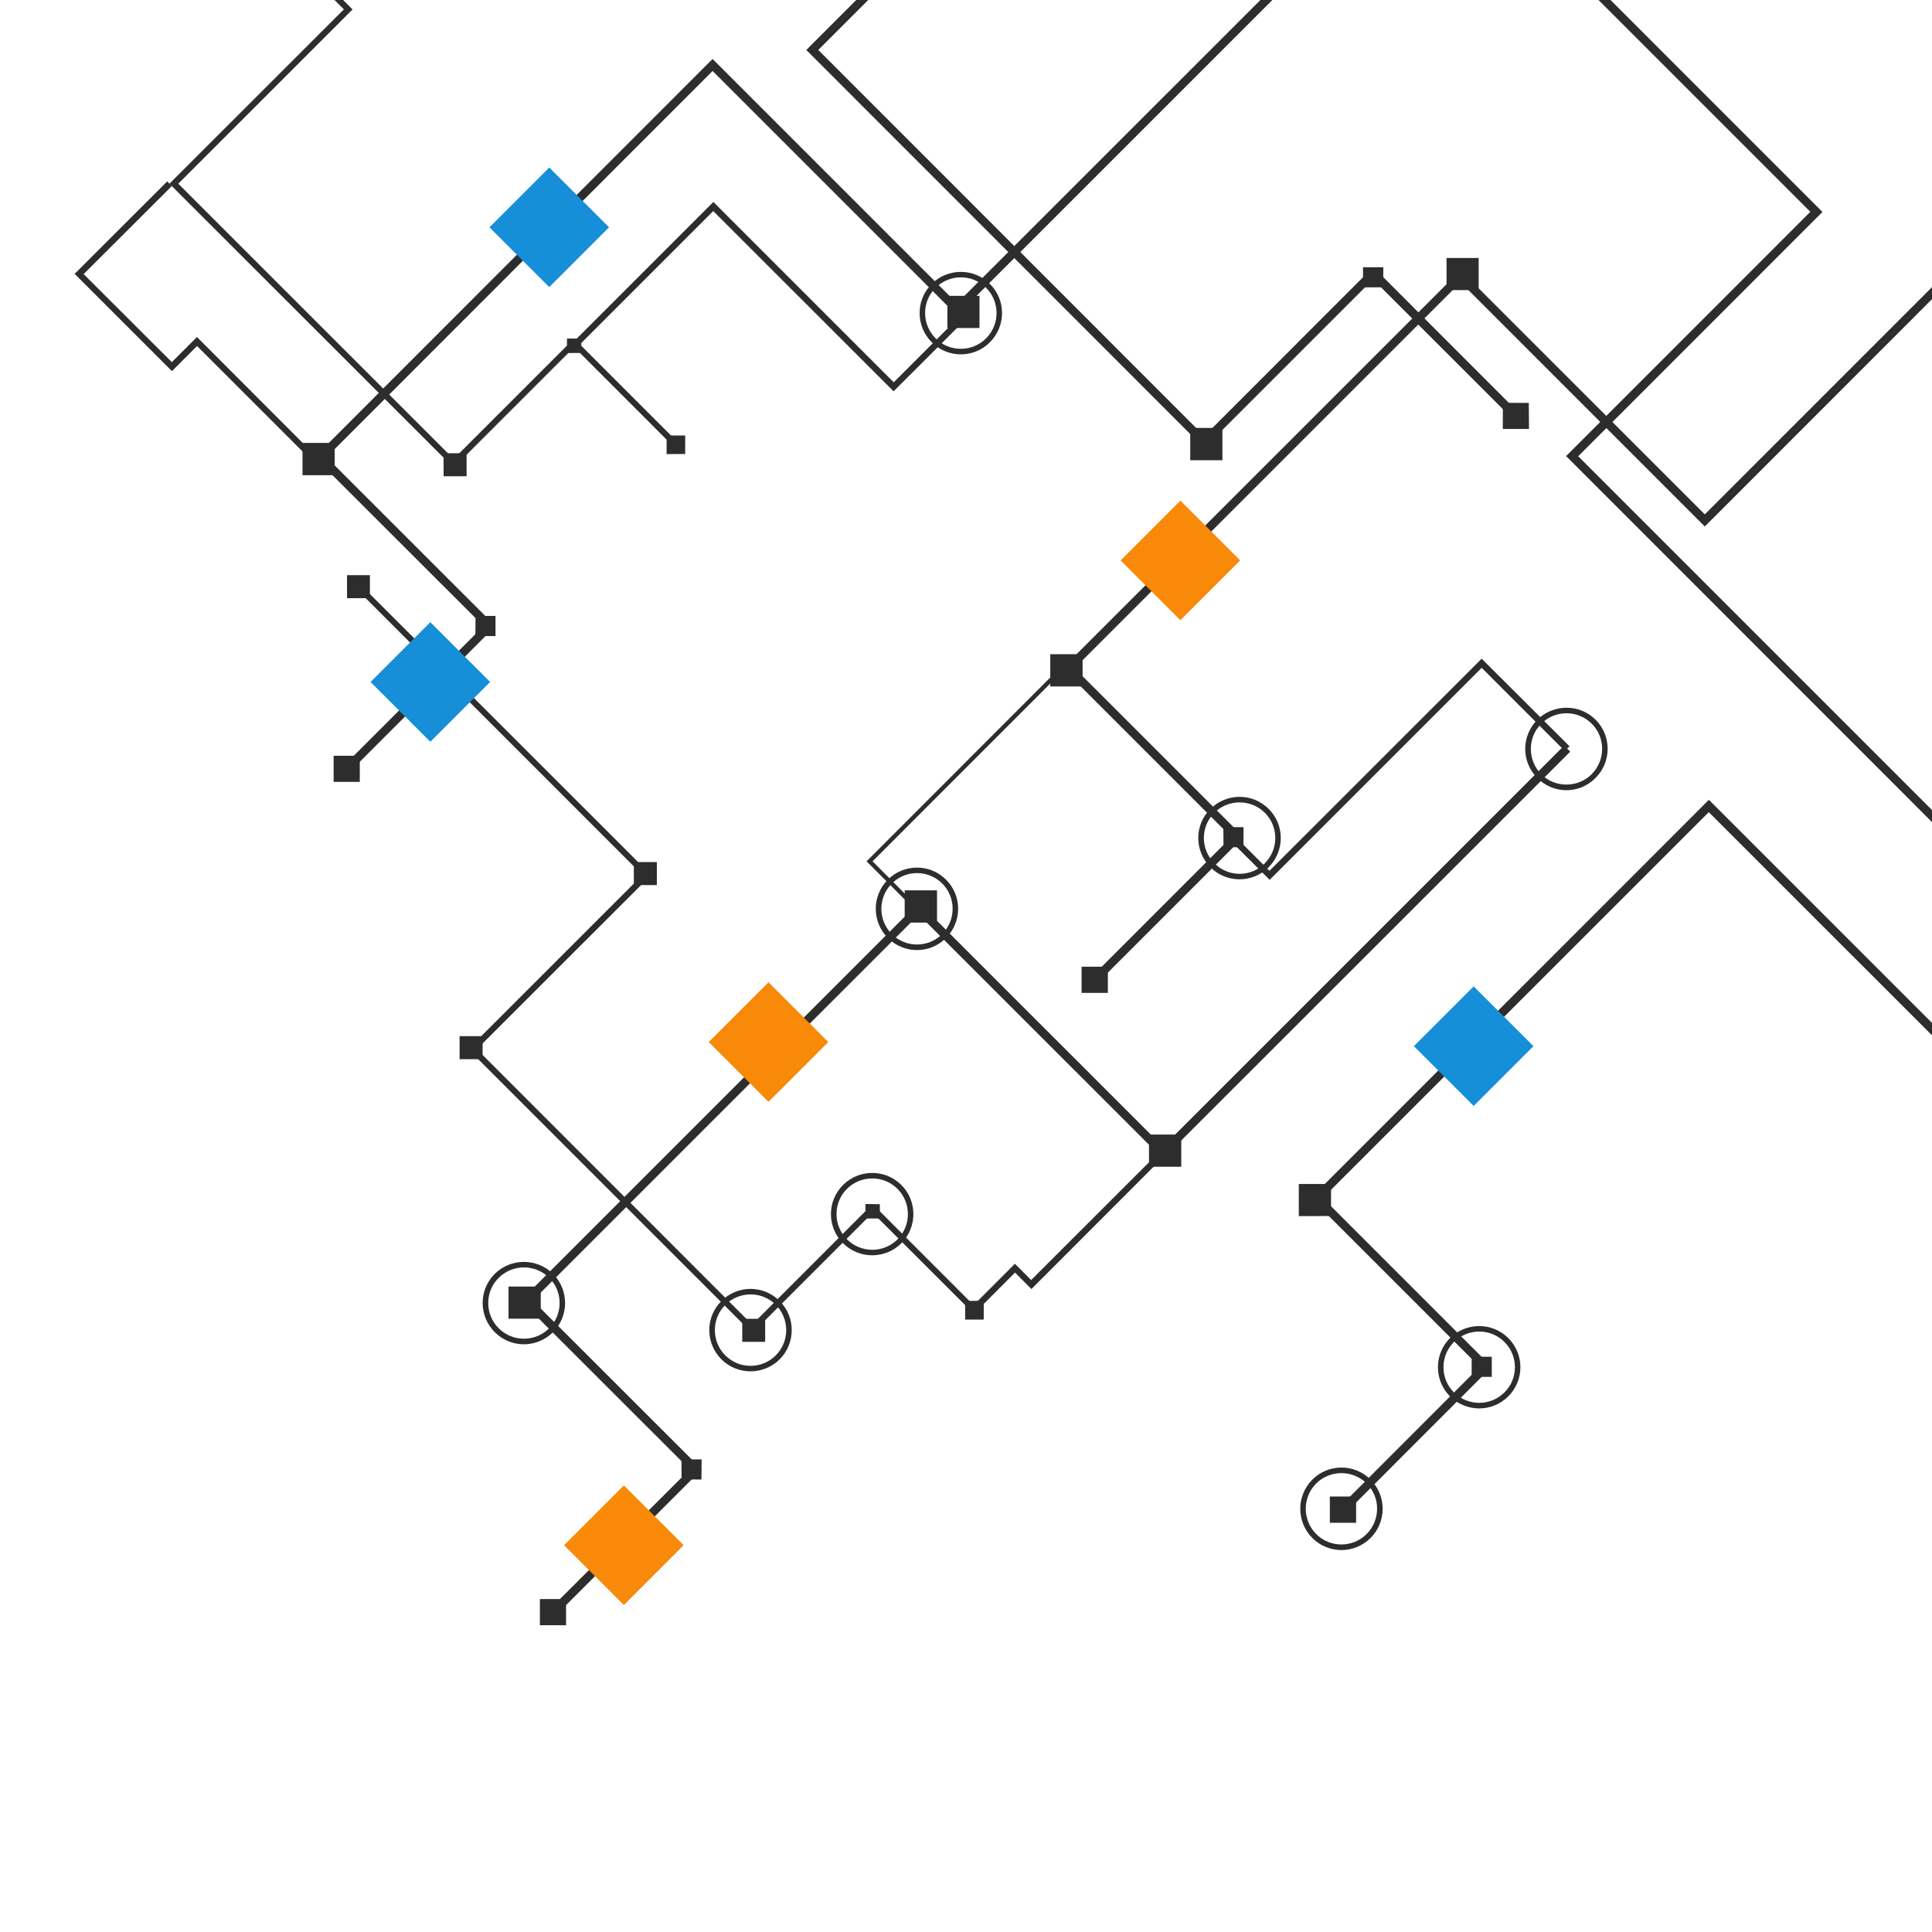 <?xml version="1.0" encoding="UTF-8" standalone="no"?>
<!-- Created with Inkscape (http://www.inkscape.org/) -->

<svg
   xmlns:dc="http://purl.org/dc/elements/1.1/"
   xmlns:cc="http://creativecommons.org/ns#"
   xmlns:rdf="http://www.w3.org/1999/02/22-rdf-syntax-ns#"
   xmlns:svg="http://www.w3.org/2000/svg"
   xmlns="http://www.w3.org/2000/svg"
   xmlns:sodipodi="http://sodipodi.sourceforge.net/DTD/sodipodi-0.dtd"
   xmlns:inkscape="http://www.inkscape.org/namespaces/inkscape"
   width="200"
   height="200"
   viewBox="0 0 200 200"
   id="svg5663"
   version="1.1"
   inkscape:version="0.91 r13725"
   sodipodi:docname="logo-background-right.svg">
  <defs
     id="defs5665" />
  <sodipodi:namedview
     id="base"
     pagecolor="#ffffff"
     bordercolor="#666666"
     borderopacity="1.0"
     inkscape:pageopacity="0.0"
     inkscape:pageshadow="2"
     inkscape:zoom="1.979899"
     inkscape:cx="100.69215"
     inkscape:cy="122.70982"
     inkscape:document-units="px"
     inkscape:current-layer="layer1"
     showgrid="false"
     units="px"
     inkscape:window-width="949"
     inkscape:window-height="666"
     inkscape:window-x="417"
     inkscape:window-y="33"
     inkscape:window-maximized="0" />
  <g
     inkscape:label="Layer 1"
     inkscape:groupmode="layer"
     id="layer1"
     transform="translate(0,-852.362)">
    <path
       inkscape:connector-curvature="0"
       id="path922"
       style="fill:#2e2d2d;fill-opacity:1;fill-rule:nonzero;stroke:none"
       d="m 203.332,940.8 -41.208,-41.224 25.283,-25.288 -41.518,-41.52 0.62,-0.62 42.151,42.156 -25.283,25.288 39.955,39.955 17.488,-17.495 15.293,15.304 -0.62,0.622 -14.673,-14.667 -17.488,17.49" />
    <path
       inkscape:connector-curvature="0"
       id="path924"
       style="fill:#2e2d2d;fill-opacity:1;fill-rule:nonzero;stroke:none"
       d="m 124.665,898.747 -41.198,-41.213 25.288,-25.283 -41.55,-41.524 0.637,-0.632 42.151,42.156 -25.284,25.283 39.955,39.971 17.488,-17.495 15.293,15.304 -0.631,0.637 -14.682,-14.673 -17.469,17.469" />
    <path
       inkscape:connector-curvature="0"
       id="path926"
       style="fill:#2e2d2d;fill-opacity:1;fill-rule:nonzero;stroke:none"
       d="m 158.285,896.769 -2.718,0 0.011,-2.709 2.683,0.011 0.021,2.698" />
    <path
       inkscape:connector-curvature="0"
       id="path928"
       style="fill:#2e2d2d;fill-opacity:1;fill-rule:nonzero;stroke:none"
       d="m 123.214,900.006 3.33,0 0,-3.346 -3.33,0 0,3.346 z" />
    <path
       inkscape:connector-curvature="0"
       id="path930"
       style="fill:#2e2d2d;fill-opacity:1;fill-rule:nonzero;stroke:none"
       d="m 143.194,882.108 -2.087,0 -0.011,-2.081 2.101,0 0,2.081" />
    <path
       inkscape:connector-curvature="0"
       id="path932"
       style="fill:#2e2d2d;fill-opacity:1;fill-rule:nonzero;stroke:none"
       d="m 113.417,954.317 -0.622,-0.622 14.676,-14.682 -17.478,-17.478 41.203,-41.199 25.283,25.274 41.518,-41.524 0.622,0.62 -42.14,42.156 -25.283,-25.283 -39.955,39.955 17.479,17.478 -15.304,15.304" />
    <path
       inkscape:connector-curvature="0"
       id="path934"
       style="fill:#2e2d2d;fill-opacity:1;fill-rule:nonzero;stroke:none"
       d="m 111.966,955.145 2.719,0 0,-2.709 -2.719,0 0,2.709 z" />
    <path
       inkscape:connector-curvature="0"
       id="path936"
       style="fill:#2e2d2d;fill-opacity:1;fill-rule:nonzero;stroke:none"
       d="m 149.746,882.393 3.325,0 0,-3.325 -3.325,0 0,3.325 z" />
    <path
       inkscape:connector-curvature="0"
       id="path938"
       style="fill:#2e2d2d;fill-opacity:1;fill-rule:nonzero;stroke:none"
       d="m 108.724,923.424 3.346,0 0,-3.34 -3.346,0 0,3.34 z" />
    <path
       inkscape:connector-curvature="0"
       id="path940"
       style="fill:#2e2d2d;fill-opacity:1;fill-rule:nonzero;stroke:none"
       d="m 126.659,940.059 -0.021,-2.071 2.088,0 0,2.087 -2.062,-0.021" />
    <path
       inkscape:connector-curvature="0"
       id="path942"
       style="fill:#2e2d2d;fill-opacity:1;fill-rule:nonzero;stroke:none"
       d="m 36.003,932.462 -0.622,-0.622 14.672,-14.666 -17.495,-17.479 41.208,-41.229 25.299,25.299 41.514,-41.502 0.622,0.615 -42.136,42.131 -25.299,-25.299 -39.965,39.986 17.488,17.479 -15.288,15.288" />
    <path
       inkscape:connector-curvature="0"
       id="path944"
       style="fill:#2e2d2d;fill-opacity:1;fill-rule:nonzero;stroke:none"
       d="m 98.071,886.318 3.325,0 0,-3.33 -3.325,0 0,3.33 z" />
    <path
       inkscape:connector-curvature="0"
       id="path946"
       style="fill:#2e2d2d;fill-opacity:1;fill-rule:nonzero;stroke:none"
       d="m 34.536,933.301 2.709,0 0,-2.703 -2.709,0 0,2.703 z" />
    <path
       inkscape:connector-curvature="0"
       id="path948"
       style="fill:#2e2d2d;fill-opacity:1;fill-rule:nonzero;stroke:none"
       d="m 31.316,901.554 3.33,0 0,-3.34 -3.33,0 0,3.34 z" />
    <path
       inkscape:connector-curvature="0"
       id="path950"
       style="fill:#2e2d2d;fill-opacity:1;fill-rule:nonzero;stroke:none"
       d="m 49.209,918.205 0.021,-2.081 2.066,0 0,2.081 -2.081,0" />
    <path
       inkscape:connector-curvature="0"
       id="path952"
       style="fill:#2e2d2d;fill-opacity:1;fill-rule:nonzero;stroke:none"
       d="m 139.124,1009.16 -0.622,-0.62 14.672,-14.683 -17.479,-17.478 41.208,-41.224 25.299,25.299 41.514,-41.509 0.622,0.622 -42.156,42.156 -25.289,-25.288 -39.954,39.945 17.478,17.478 -15.293,15.304" />
    <path
       inkscape:connector-curvature="0"
       id="path954"
       style="fill:#2e2d2d;fill-opacity:1;fill-rule:nonzero;stroke:none"
       d="m 137.664,1010 2.719,0 0,-2.719 -2.719,0 0,2.719 z" />
    <path
       inkscape:connector-curvature="0"
       id="path956"
       style="fill:#2e2d2d;fill-opacity:1;fill-rule:nonzero;stroke:none"
       d="m 134.453,978.254 0,-3.325 3.34,0 -0.011,3.314 -3.325,0.011" />
    <path
       inkscape:connector-curvature="0"
       id="path958"
       style="fill:#2e2d2d;fill-opacity:1;fill-rule:nonzero;stroke:none"
       d="m 152.346,994.894 2.082,0 0,-2.082 -2.082,0 0,2.082 z" />
    <path
       inkscape:connector-curvature="0"
       id="path960"
       style="fill:#2e2d2d;fill-opacity:1;fill-rule:nonzero;stroke:none"
       d="m 57.329,1019.793 -0.627,-0.637 14.698,-14.682 -17.489,-17.478 41.198,-41.199 25.283,25.274 41.525,-41.524 0.631,0.626 -42.156,42.14 -25.283,-25.272 -39.961,39.955 17.495,17.478 -15.314,15.319" />
    <path
       inkscape:connector-curvature="0"
       id="path962"
       style="fill:#2e2d2d;fill-opacity:1;fill-rule:nonzero;stroke:none"
       d="m 118.943,973.141 3.34,0 0,-3.33 -3.34,0 0,3.33 z" />
    <path
       inkscape:connector-curvature="0"
       id="path964"
       style="fill:#2e2d2d;fill-opacity:1;fill-rule:nonzero;stroke:none"
       d="m 55.889,1020.606 2.709,0 0,-2.709 -2.709,0 0,2.709 z" />
    <path
       inkscape:connector-curvature="0"
       id="path966"
       style="fill:#2e2d2d;fill-opacity:1;fill-rule:nonzero;stroke:none"
       d="m 93.653,947.869 3.346,0 0,-3.34 -3.346,0 0,3.34 z" />
    <path
       inkscape:connector-curvature="0"
       id="path968"
       style="fill:#2e2d2d;fill-opacity:1;fill-rule:nonzero;stroke:none"
       d="m 52.643,988.871 3.335,0 0,-3.325 -3.335,0 0,3.325 z" />
    <path
       inkscape:connector-curvature="0"
       id="path970"
       style="fill:#2e2d2d;fill-opacity:1;fill-rule:nonzero;stroke:none"
       d="m 70.555,1005.509 -0.009,-2.071 2.087,0 -0.021,2.082 -2.062,-0.011" />
    <path
       inkscape:connector-curvature="0"
       id="path1000"
       style="fill:#2e2d2d;fill-opacity:1;fill-rule:nonzero;stroke:none"
       d="m 70.338,898.318 -0.44,0.445 -10.46,-10.467 -12.481,12.481 -29.417,-29.399 18.059,-18.049 -29.608,-29.613 0.44,-0.435 30.064,30.058 -18.037,18.039 28.499,28.494 12.47,-12.466 10.911,10.913" />
    <path
       inkscape:connector-curvature="0"
       id="path1002"
       style="fill:#2e2d2d;fill-opacity:1;fill-rule:nonzero;stroke:none"
       d="m 70.935,899.359 -1.932,0.011 0.011,-1.926 1.917,0 0,1.916" />
    <path
       inkscape:connector-curvature="0"
       id="path1004"
       style="fill:#2e2d2d;fill-opacity:1;fill-rule:nonzero;stroke:none"
       d="m 45.92,901.663 2.382,0 0,-2.382 -2.382,0 0,2.382 z" />
    <path
       inkscape:connector-curvature="0"
       id="path1006"
       style="fill:#2e2d2d;fill-opacity:1;fill-rule:nonzero;stroke:none"
       d="m 60.172,888.897 -1.486,0.011 0.011,-1.502 1.476,0.011 0,1.481" />
    <path
       inkscape:connector-curvature="0"
       id="path1008"
       style="fill:#2e2d2d;fill-opacity:1;fill-rule:nonzero;stroke:none"
       d="m 101.246,987.928 -0.43,0.44 -10.478,-10.462 -12.465,12.465 -29.406,-29.399 18.039,-18.033 -29.607,-29.613 0.424,-0.44 30.079,30.064 -18.039,18.023 28.494,28.51 12.47,-12.481 10.918,10.927" />
    <path
       inkscape:connector-curvature="0"
       id="path1010"
       style="fill:#2e2d2d;fill-opacity:1;fill-rule:nonzero;stroke:none"
       d="m 35.924,914.284 2.367,0 0,-2.382 -2.367,0 0,2.382 z" />
    <path
       inkscape:connector-curvature="0"
       id="path1012"
       style="fill:#2e2d2d;fill-opacity:1;fill-rule:nonzero;stroke:none"
       d="m 65.615,943.985 2.382,0 0,-2.382 -2.382,0 0,2.382 z" />
    <path
       inkscape:connector-curvature="0"
       id="path1014"
       style="fill:#2e2d2d;fill-opacity:1;fill-rule:nonzero;stroke:none"
       d="m 101.836,988.963 -1.926,0 0,-1.932 1.926,-0.011 0,1.942" />
    <path
       inkscape:connector-curvature="0"
       id="path1016"
       style="fill:#2e2d2d;fill-opacity:1;fill-rule:nonzero;stroke:none"
       d="m 47.577,962.007 2.382,0 0,-2.382 -2.382,0 0,2.382 z" />
    <path
       inkscape:connector-curvature="0"
       id="path1018"
       style="fill:#2e2d2d;fill-opacity:1;fill-rule:nonzero;stroke:none"
       d="m 76.838,991.268 2.372,0 0,-2.382 -2.372,0 0,2.382 z" />
    <path
       inkscape:connector-curvature="0"
       id="path1020"
       style="fill:#2e2d2d;fill-opacity:1;fill-rule:nonzero;stroke:none"
       d="m 91.08,978.502 -1.486,0 0,-1.501 1.486,0.021 0,1.476" />
    <path
       inkscape:connector-curvature="0"
       id="path1050"
       style="fill:#2e2d2d;fill-opacity:1;fill-rule:nonzero;stroke:none"
       d="m 94.85,946.677 -5.143,-5.152 19.513,-19.525 0.312,0.312 -19.204,19.213 4.827,4.842 -0.305,0.31" />
    <path
       inkscape:connector-curvature="0"
       id="path1052"
       style="fill:#2e2d2d;fill-opacity:1;fill-rule:nonzero;stroke:none"
       d="m 131.433,943.441 -4.091,-4.075 0.472,-0.456 3.6,3.599 21.968,-21.959 9.09,9.063 -0.483,0.492 -8.607,-8.612 -21.948,21.948" />
    <path
       inkscape:connector-curvature="0"
       id="path1054"
       style="fill:#2e2d2d;fill-opacity:1;fill-rule:nonzero;stroke:none"
       d="m 59.669,888.374 -0.466,-0.461 14.646,-14.646 18.67,18.67 7.251,-7.249 0.46,0.466 -7.727,7.716 -18.67,-18.659 -14.165,14.165" />
    <path
       inkscape:connector-curvature="0"
       id="path1058"
       style="fill:#2e2d2d;fill-opacity:1;fill-rule:nonzero;stroke:none"
       d="m 100.868,988.316 -0.467,-0.467 4.661,-4.661 1.682,1.684 13.632,-13.62 0.466,0.466 -14.071,14.087 -1.694,-1.709 -4.209,4.221" />
    <path
       inkscape:connector-curvature="0"
       id="path1060"
       style="fill:#2e2d2d;fill-opacity:1;fill-rule:nonzero;stroke:none"
       d="m 17.798,890.782 -10.072,-10.072 9.58,-9.566 0.483,0.476 -9.131,9.115 9.131,9.115 2.6,-2.6 12.18,12.196 -0.451,0.451 -11.72,-11.715 -2.6,2.6" />
    <path
       inkscape:connector-curvature="0"
       id="path1062"
       style="fill:#f88909;fill-opacity:1;fill-rule:nonzero;stroke:none"
       d="m 58.391,1012.32 6.189,-6.189 6.189,6.189 -6.189,6.189 -6.189,-6.189" />
    <path
       inkscape:connector-curvature="0"
       id="path1064"
       style="fill:#f88909;fill-opacity:1;fill-rule:nonzero;stroke:none"
       d="m 116.006,910.375 6.189,-6.189 6.189,6.189 -6.189,6.189 -6.189,-6.189" />
    <path
       inkscape:connector-curvature="0"
       id="path1066"
       style="fill:#f88909;fill-opacity:1;fill-rule:nonzero;stroke:none"
       d="m 73.369,960.231 6.188,-6.183 6.189,6.183 -6.189,6.189 -6.188,-6.189" />
    <path
       inkscape:connector-curvature="0"
       id="path1068"
       style="fill:#168ed8;fill-opacity:1;fill-rule:nonzero;stroke:none"
       d="m 38.359,922.959 6.189,-6.189 6.189,6.189 -6.189,6.189 -6.189,-6.189" />
    <path
       inkscape:connector-curvature="0"
       id="path1070"
       style="fill:#168ed8;fill-opacity:1;fill-rule:nonzero;stroke:none"
       d="m 146.364,960.66 6.189,-6.189 6.189,6.189 -6.189,6.189 -6.189,-6.189" />
    <path
       inkscape:connector-curvature="0"
       id="path1072"
       style="fill:#168ed8;fill-opacity:1;fill-rule:nonzero;stroke:none"
       d="m 50.669,875.893 6.189,-6.189 6.189,6.189 -6.189,6.189 -6.189,-6.189" />
    <path
       inkscape:connector-curvature="0"
       id="path1074"
       style="fill:#2e2d2d;fill-opacity:1;fill-rule:nonzero;stroke:none"
       d="m 155.737,996.508 c 1.45,-1.435 1.45,-3.79 0,-5.23 -1.44,-1.435 -3.78,-1.435 -5.23,0.011 -1.44,1.424 -1.44,3.78 0,5.214 1.45,1.44 3.79,1.44 5.23,0 z m -5.635,-5.629 c 1.673,-1.657 4.376,-1.657 6.034,0 1.673,1.657 1.673,4.376 0,6.034 -1.668,1.668 -4.361,1.657 -6.034,0 -1.657,-1.657 -1.666,-4.366 0,-6.034" />
    <path
       inkscape:connector-curvature="0"
       id="path1078"
       style="fill:#2e2d2d;fill-opacity:1;fill-rule:nonzero;stroke:none"
       d="m 80.308,992.666 c 1.44,-1.434 1.44,-3.781 0,-5.23 -1.435,-1.44 -3.781,-1.44 -5.23,0.01 -1.434,1.44 -1.434,3.786 0,5.221 1.449,1.45 3.796,1.45 5.23,0 z m -5.629,-5.619 c 1.657,-1.673 4.361,-1.684 6.034,0 1.666,1.657 1.657,4.366 0,6.032 -1.673,1.657 -4.366,1.657 -6.034,0 -1.673,-1.682 -1.673,-4.375 0,-6.032" />
    <path
       inkscape:connector-curvature="0"
       id="path1080"
       style="fill:#2e2d2d;fill-opacity:1;fill-rule:nonzero;stroke:none"
       d="m 92.908,980.661 c 1.435,-1.445 1.435,-3.79 0,-5.23 -1.44,-1.435 -3.786,-1.435 -5.232,0 -1.438,1.44 -1.438,3.785 0,5.22 1.445,1.45 3.792,1.45 5.232,0.011 z m -5.635,-5.629 c 1.657,-1.657 4.366,-1.673 6.034,0 1.666,1.657 1.657,4.376 0,6.034 -1.668,1.657 -4.361,1.657 -6.034,0 -1.673,-1.668 -1.673,-4.376 0,-6.034" />
    <path
       inkscape:connector-curvature="0"
       id="path1096"
       style="fill:#2e2d2d;fill-opacity:1;fill-rule:nonzero;stroke:none"
       d="m 141.47,1011.165 c 1.449,-1.45 1.449,-3.791 0.011,-5.23 -1.445,-1.435 -3.792,-1.435 -5.232,0 -1.435,1.44 -1.435,3.78 0,5.23 1.44,1.44 3.786,1.44 5.221,0 z m -5.62,-5.629 c 1.657,-1.673 4.376,-1.673 6.034,0 1.673,1.673 1.657,4.376 0,6.034 -1.673,1.672 -4.366,1.672 -6.034,0 -1.657,-1.657 -1.666,-4.36 0,-6.034" />
    <path
       inkscape:connector-curvature="0"
       id="path1098"
       style="fill:#2e2d2d;fill-opacity:1;fill-rule:nonzero;stroke:none"
       d="m 56.842,989.865 c 1.45,-1.435 1.45,-3.79 0.021,-5.214 -1.45,-1.45 -3.797,-1.45 -5.246,0 -1.435,1.424 -1.435,3.78 0.01,5.214 1.44,1.44 3.786,1.44 5.221,0 z m -5.629,-5.629 c 1.668,-1.657 4.376,-1.657 6.043,0 1.657,1.673 1.657,4.376 -0.01,6.034 -1.673,1.668 -4.366,1.668 -6.023,0 -1.668,-1.657 -1.684,-4.36 -0.011,-6.034" />
    <path
       inkscape:connector-curvature="0"
       id="path1100"
       style="fill:#2e2d2d;fill-opacity:1;fill-rule:nonzero;stroke:none"
       d="m 97.527,949.06 c 1.45,-1.449 1.45,-3.79 0.021,-5.23 -1.456,-1.45 -3.796,-1.45 -5.23,0 -1.44,1.44 -1.44,3.781 0,5.23 1.435,1.435 3.774,1.435 5.214,0 z m -5.619,-5.629 c 1.657,-1.673 4.376,-1.673 6.034,0 1.666,1.668 1.657,4.36 -0.011,6.028 -1.657,1.673 -4.35,1.673 -6.023,0 -1.657,-1.668 -1.673,-4.36 0,-6.028" />
    <path
       inkscape:connector-curvature="0"
       id="path1102"
       style="fill:#2e2d2d;fill-opacity:1;fill-rule:nonzero;stroke:none"
       d="m 130.93,941.732 c 1.45,-1.45 1.45,-3.781 0.011,-5.23 -1.449,-1.435 -3.79,-1.435 -5.241,0 -1.44,1.449 -1.44,3.78 0.021,5.23 1.434,1.45 3.776,1.45 5.214,0 z m -5.635,-5.619 c 1.673,-1.684 4.376,-1.684 6.05,0 1.657,1.657 1.657,4.35 -0.021,6.032 -1.668,1.657 -4.36,1.657 -6.018,0 -1.673,-1.682 -1.682,-4.375 -0.021,-6.032" />
    <path
       inkscape:connector-curvature="0"
       id="path1104"
       style="fill:#2e2d2d;fill-opacity:1;fill-rule:nonzero;stroke:none"
       d="m 164.759,932.514 c 1.456,-1.45 1.456,-3.806 0.021,-5.23 -1.45,-1.45 -3.796,-1.45 -5.23,0 -1.436,1.424 -1.436,3.78 0,5.23 1.435,1.424 3.78,1.424 5.214,0 z m -5.613,-5.645 c 1.657,-1.657 4.376,-1.657 6.034,0 1.667,1.684 1.657,4.376 -0.021,6.034 -1.657,1.682 -4.35,1.682 -6.018,0 -1.657,-1.657 -1.673,-4.35 0,-6.034" />
    <path
       inkscape:connector-curvature="0"
       id="path1106"
       style="fill:#2e2d2d;fill-opacity:1;fill-rule:nonzero;stroke:none"
       d="m 102.075,887.391 c 1.45,-1.45 1.45,-3.792 0.011,-5.232 -1.45,-1.449 -3.797,-1.449 -5.241,0 -1.44,1.44 -1.44,3.781 0.01,5.232 1.435,1.44 3.781,1.44 5.221,0 z m -5.635,-5.629 c 1.673,-1.673 4.376,-1.673 6.043,0 1.673,1.667 1.657,4.361 -0.01,6.032 -1.657,1.668 -4.351,1.668 -6.018,0 -1.673,-1.672 -1.673,-4.366 -0.011,-6.032" />
  </g>
</svg>
